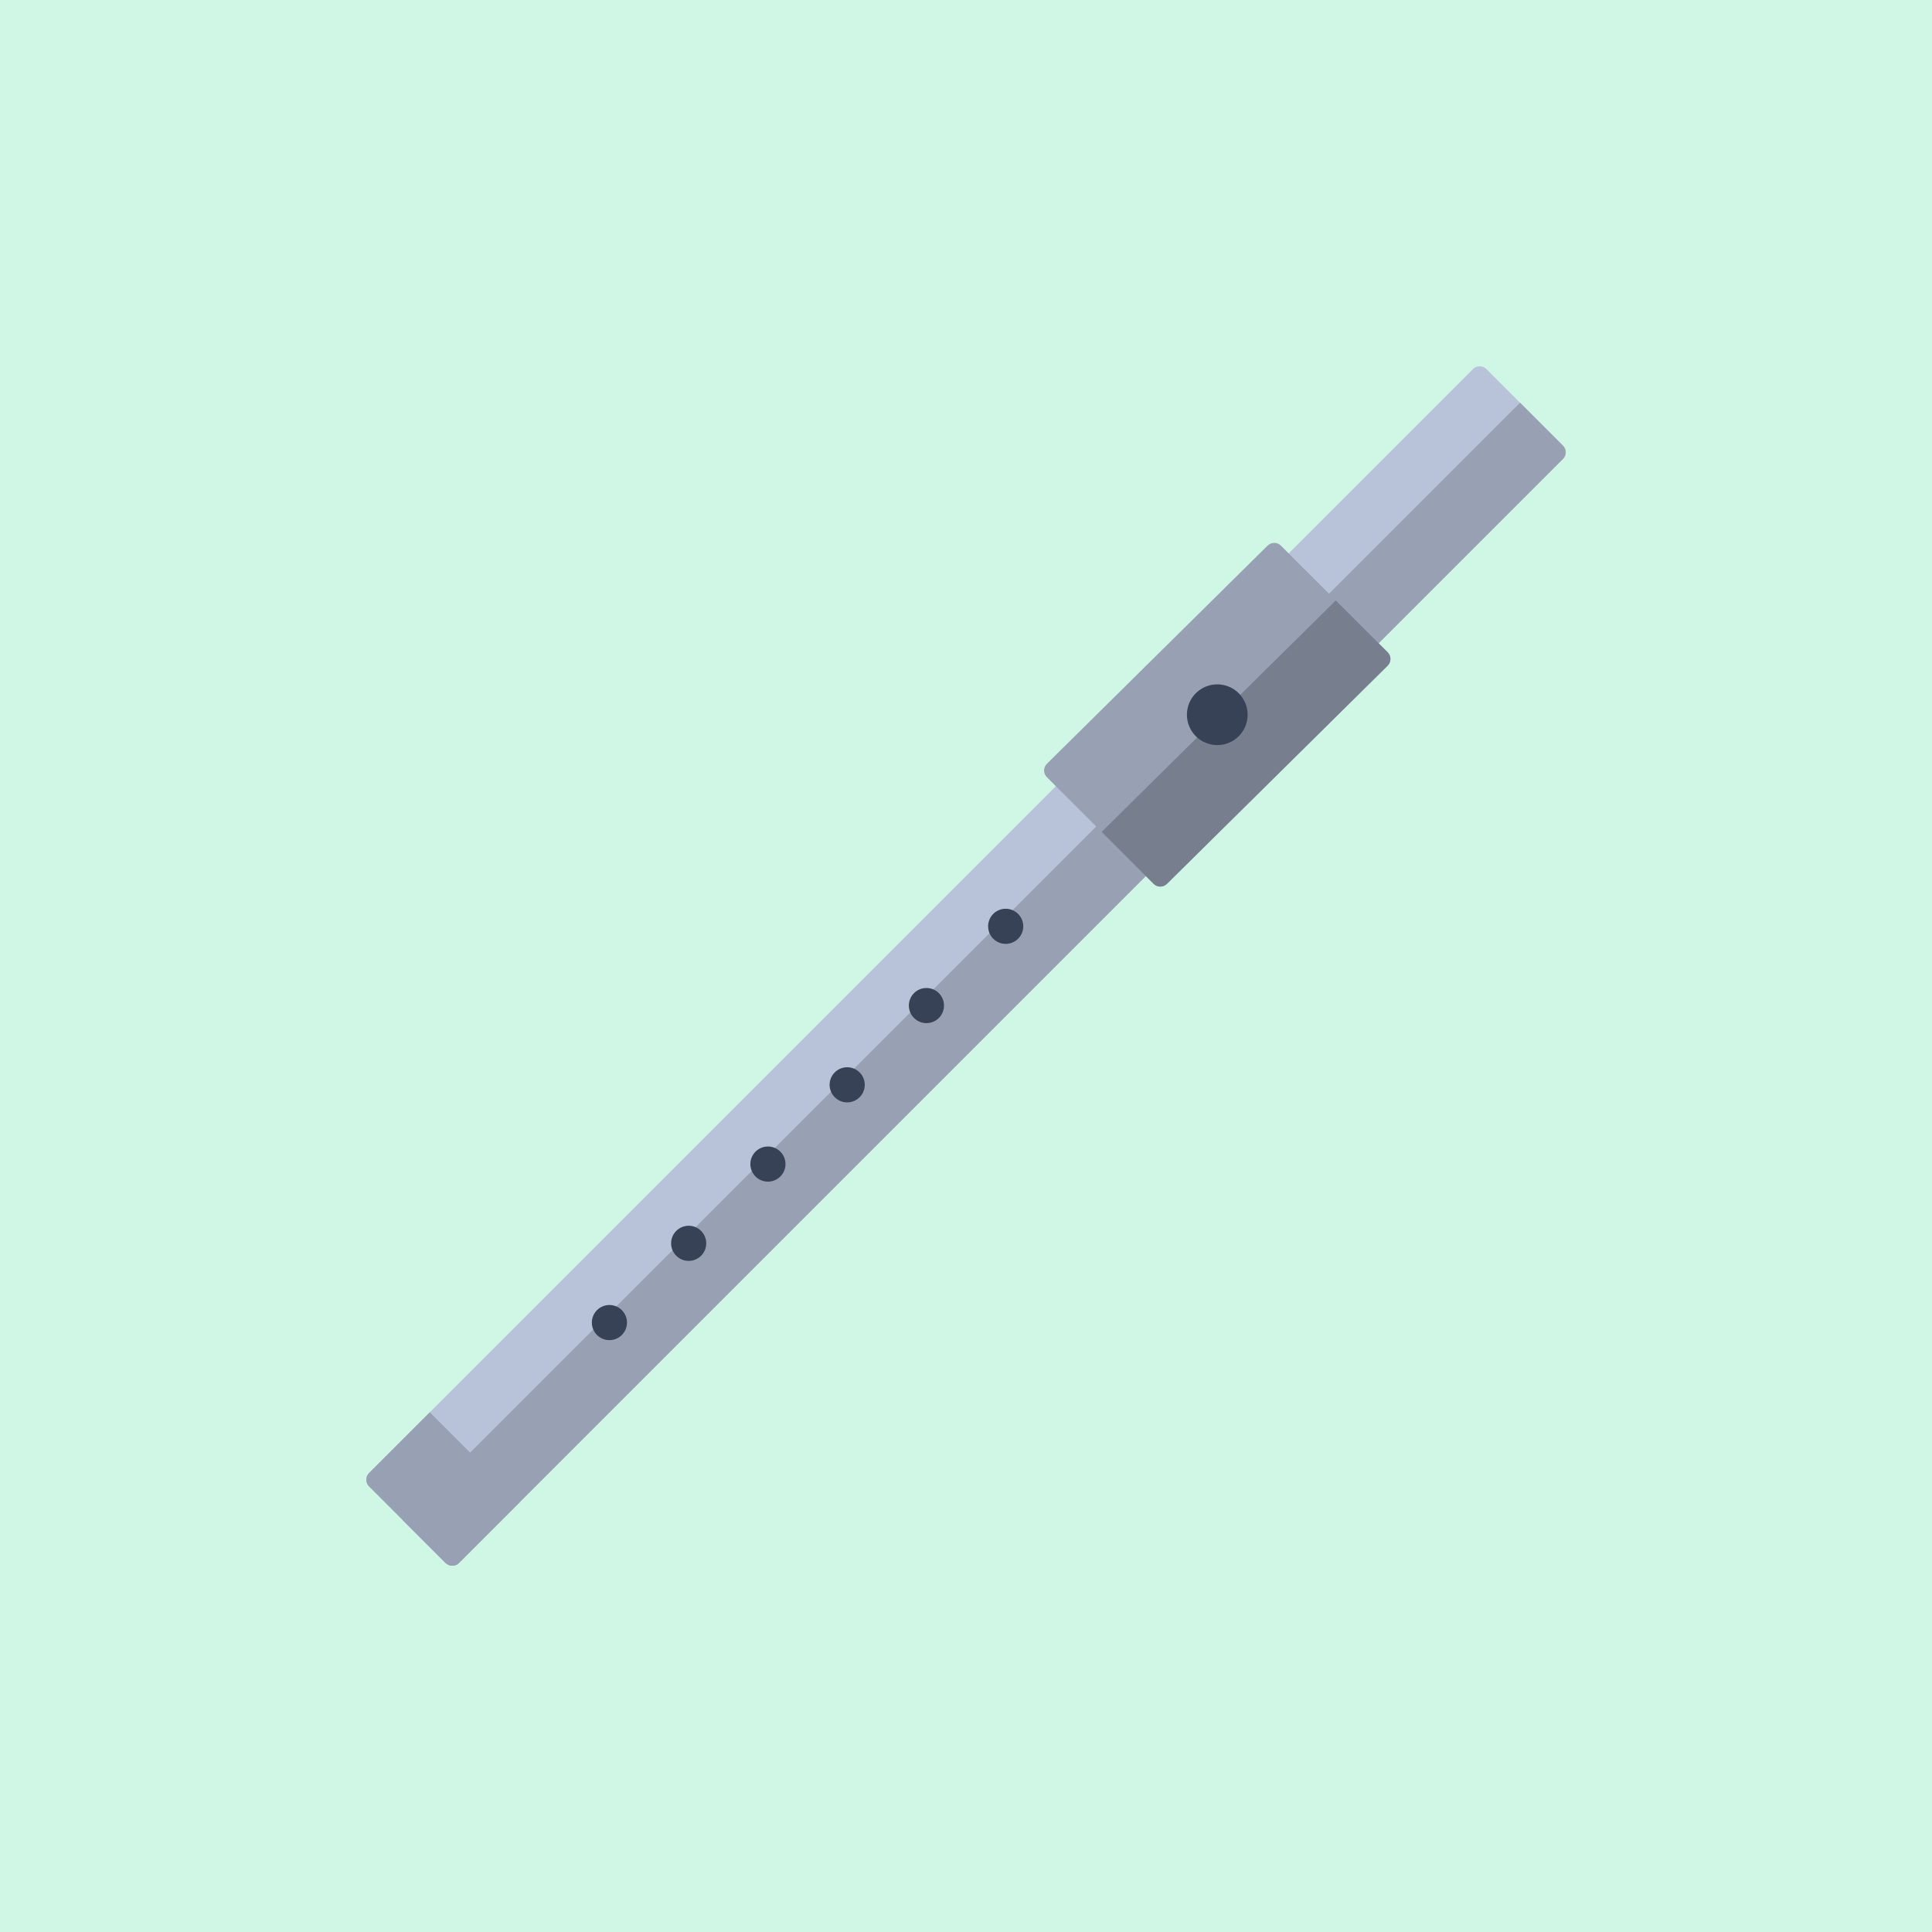 <svg width="480" height="480" viewBox="0 0 480 480" fill="none" xmlns="http://www.w3.org/2000/svg">
    <rect width="480" height="480" fill="#D0F7E5"/>
    <g clip-path="url(#clip0_124_725)">
        <path d="M110.715 388.314L91.686 369.285C90.771 368.37 90.771 366.886 91.686 365.971L365.971 91.686C366.886 90.771 368.37 90.771 369.285 91.686L388.314 110.715C389.229 111.629 389.229 113.113 388.314 114.029L114.028 388.314C113.113 389.228 111.629 389.228 110.715 388.314Z"
              fill="#B8C3DA"/>
        <path d="M372.639 95.039L377.649 100.049L100.05 377.648L110.715 388.313C111.629 389.228 113.113 389.228 114.029 388.313L388.313 114.028C389.228 113.113 389.228 111.629 388.313 110.714L372.639 95.039Z"
              fill="#98A1B4"/>
        <path d="M249.859 234.505C252.27 234.505 254.225 232.551 254.225 230.14C254.225 227.729 252.27 225.775 249.859 225.775C247.448 225.775 245.494 227.729 245.494 230.14C245.494 232.551 247.448 234.505 249.859 234.505Z"
              fill="#384256"/>
        <path d="M230.169 254.196C232.58 254.196 234.534 252.241 234.534 249.831C234.534 247.42 232.58 245.465 230.169 245.465C227.758 245.465 225.804 247.42 225.804 249.831C225.804 252.241 227.758 254.196 230.169 254.196Z"
              fill="#384256"/>
        <path d="M210.479 273.886C212.89 273.886 214.844 271.931 214.844 269.52C214.844 267.11 212.89 265.155 210.479 265.155C208.068 265.155 206.114 267.11 206.114 269.52C206.114 271.931 208.068 273.886 210.479 273.886Z"
              fill="#384256"/>
        <path d="M190.789 293.576C193.2 293.576 195.154 291.621 195.154 289.21C195.154 286.8 193.2 284.845 190.789 284.845C188.378 284.845 186.424 286.8 186.424 289.21C186.424 291.621 188.378 293.576 190.789 293.576Z"
              fill="#384256"/>
        <path d="M171.099 313.266C173.51 313.266 175.464 311.311 175.464 308.9C175.464 306.49 173.51 304.535 171.099 304.535C168.688 304.535 166.734 306.49 166.734 308.9C166.734 311.311 168.688 313.266 171.099 313.266Z"
              fill="#384256"/>
        <path d="M151.409 332.956C153.82 332.956 155.774 331.001 155.774 328.59C155.774 326.179 153.82 324.225 151.409 324.225C148.998 324.225 147.044 326.179 147.044 328.59C147.044 331.001 148.998 332.956 151.409 332.956Z"
              fill="#384256"/>
        <path d="M110.715 388.314L91.686 369.285C90.771 368.37 90.771 366.886 91.686 365.971L106.786 350.871L129.128 373.213L114.028 388.313C113.113 389.228 111.629 389.228 110.715 388.314Z"
              fill="#98A1B4"/>
        <path d="M344.756 165.387L289.918 219.594C289.002 220.499 287.526 220.495 286.615 219.585L273.693 206.674L260.087 193.084C259.168 192.166 259.171 190.674 260.096 189.76L314.934 135.553C315.85 134.647 317.327 134.652 318.238 135.562L331.865 149.178L344.765 162.062C345.685 162.981 345.681 164.473 344.756 165.387Z"
              fill="#98A1B4"/>
        <path d="M344.756 165.387L289.918 219.594C289.002 220.499 287.526 220.495 286.615 219.585L273.693 206.674L273.706 206.669L331.865 149.179L344.765 162.064C345.685 162.981 345.681 164.473 344.756 165.387Z"
              fill="#777F8E"/>
        <path d="M302.428 185.114C306.594 185.114 309.971 181.737 309.971 177.571C309.971 173.405 306.594 170.028 302.428 170.028C298.262 170.028 294.885 173.405 294.885 177.571C294.885 181.737 298.262 185.114 302.428 185.114Z"
              fill="#384256"/>
    </g>
    <defs>
        <clipPath id="clip0_124_725">
            <rect width="298" height="298" fill="white" transform="translate(91 91)"/>
        </clipPath>
    </defs>
</svg>
